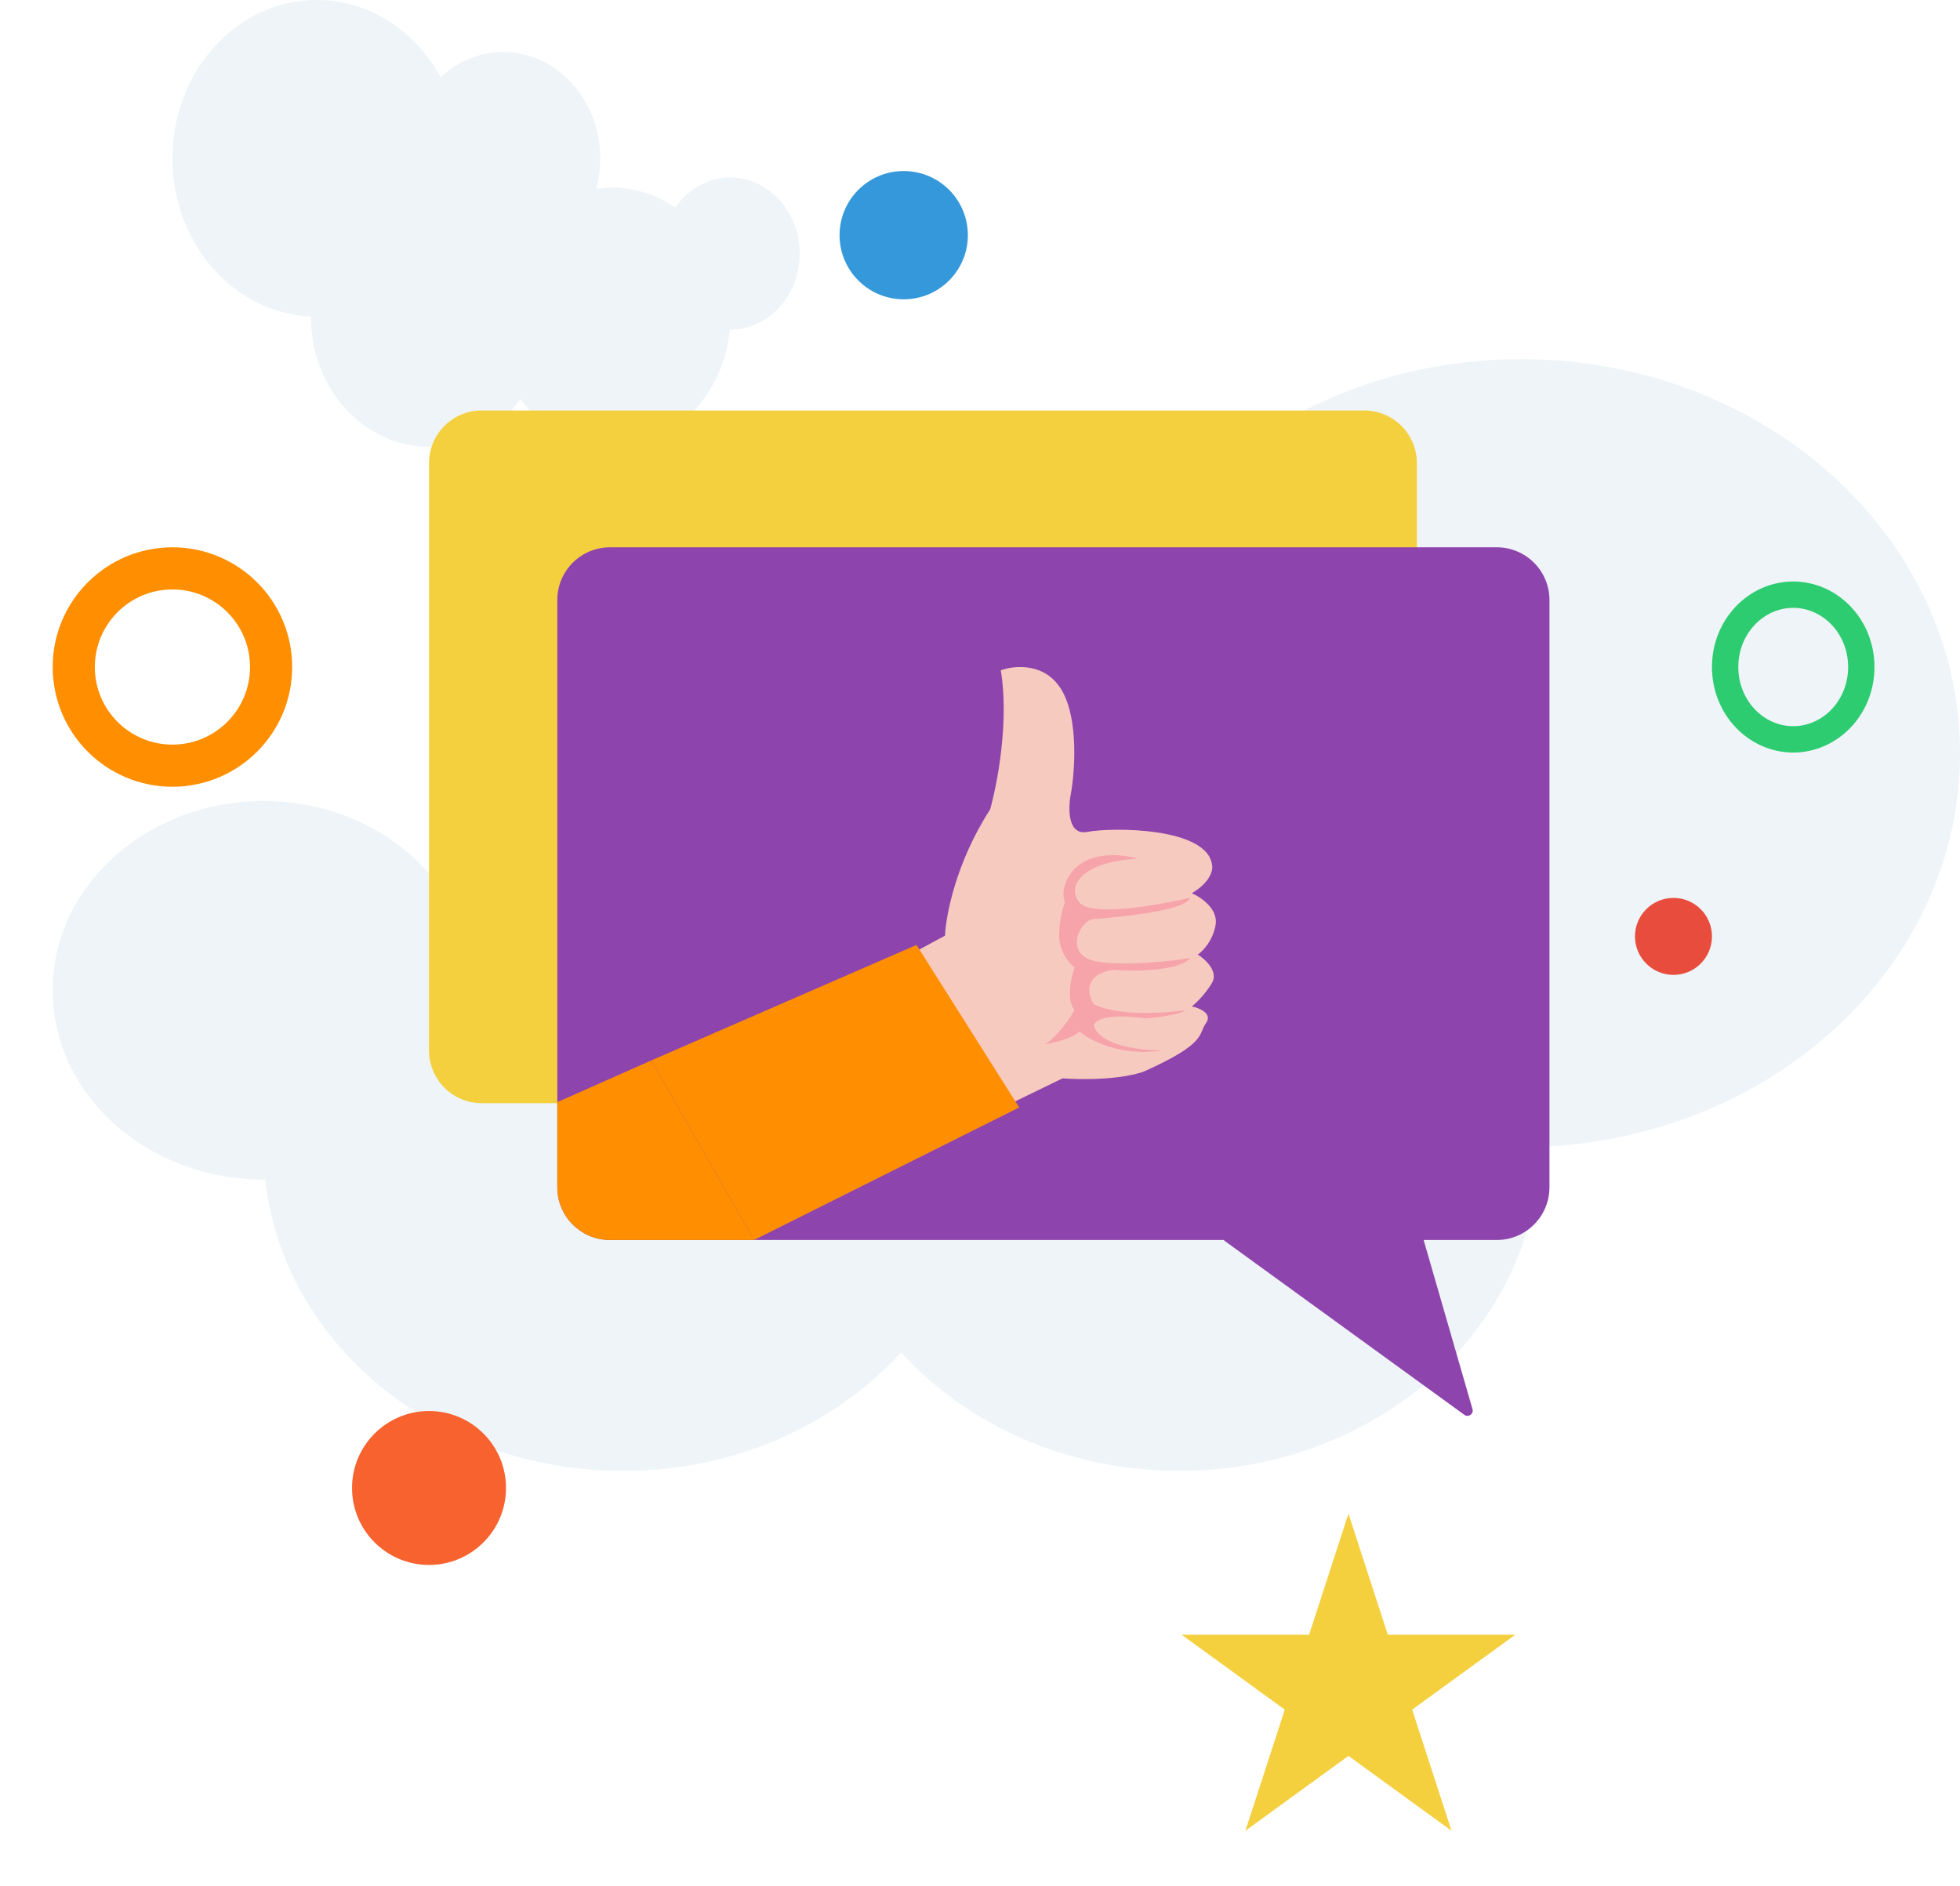 <svg width="372" height="358" viewBox="0 0 372 358" fill="none" xmlns="http://www.w3.org/2000/svg">
<path fill-rule="evenodd" clip-rule="evenodd" d="M138.607 33.707C134.336 33.707 130.548 35.951 128.145 39.412C124.681 37.006 120.583 35.593 116.18 35.593C115.144 35.593 114.14 35.696 113.147 35.845C113.64 34.015 113.918 32.079 113.918 30.071C113.918 18.922 105.679 9.883 95.512 9.883C90.987 9.883 86.847 11.682 83.641 14.654C78.848 5.886 70.132 0 60.136 0C44.998 0 32.727 13.462 32.727 30.071C32.727 46.269 44.405 59.439 59.026 60.083C59.026 60.12 59.021 60.158 59.021 60.195C59.021 73.785 69.062 84.804 81.45 84.804C88.45 84.804 94.701 81.28 98.815 75.764C102.929 81.28 109.177 84.804 116.18 84.804C127.836 84.804 137.409 75.042 138.499 62.567C138.536 62.567 138.57 62.573 138.607 62.573C145.876 62.573 151.766 56.114 151.766 48.14C151.766 40.169 145.876 33.707 138.607 33.707Z" fill="#0C5A8E" fill-opacity="0.07"/>
<path fill-rule="evenodd" clip-rule="evenodd" d="M50.019 152.057C63.005 152.057 74.515 157.642 81.824 166.255C92.368 160.268 104.819 156.751 118.21 156.751C121.359 156.751 124.423 157.007 127.442 157.379C125.933 152.824 125.087 148.006 125.087 143.01C125.087 115.265 150.144 92.772 181.069 92.772C194.831 92.772 207.42 97.249 217.17 104.646C231.744 82.826 258.251 68.179 288.64 68.179C334.682 68.179 372 101.679 372 143.01C372 183.319 336.476 216.091 292.014 217.694C292.014 217.787 292.031 217.88 292.031 217.981C292.031 251.791 261.495 279.211 223.831 279.211C202.536 279.211 183.536 270.442 171.016 256.717C158.514 270.442 139.514 279.211 118.21 279.211C82.773 279.211 53.66 254.92 50.347 223.875C50.226 223.875 50.123 223.891 50.019 223.891C27.913 223.891 10 207.819 10 187.974C10 168.145 27.913 152.057 50.019 152.057Z" fill="#0C5A8E" fill-opacity="0.07"/>
<g filter="url(#filter0_d_2964_7488)">
<path d="M353.267 126.619C353.267 134.326 347.362 140.352 340.345 140.352C333.328 140.352 327.424 134.326 327.424 126.619C327.424 118.912 333.328 112.886 340.345 112.886C347.362 112.886 353.267 118.912 353.267 126.619Z" stroke="#2ECC71" stroke-width="5"/>
</g>
<g filter="url(#filter1_d_2964_7488)">
<circle cx="317.618" cy="177.753" r="7.305" fill="#E74C3C"/>
</g>
<g filter="url(#filter2_d_2964_7488)">
<circle cx="81.426" cy="282.458" r="14.61" fill="#F7622E"/>
</g>
<g filter="url(#filter3_d_2964_7488)">
<circle cx="171.521" cy="44.641" r="12.175" fill="#3498DB"/>
</g>
<g filter="url(#filter4_d_2964_7488)">
<circle cx="32.727" cy="126.619" r="18.727" stroke="#FF8F01" stroke-width="8"/>
</g>
<g filter="url(#filter5_d_2964_7488)">
<path fill-rule="evenodd" clip-rule="evenodd" d="M81.426 87.919V199.408C81.426 204.931 85.903 209.408 91.426 209.408H258.919C264.442 209.408 268.919 204.931 268.919 199.408V87.919C268.919 82.397 264.442 77.919 258.919 77.919H91.426C85.903 77.919 81.426 82.397 81.426 87.919ZM210.537 214.464L256.011 247.469C256.782 248.029 257.824 247.297 257.559 246.383L248.025 213.377C247.901 212.949 247.509 212.655 247.064 212.655H211.125C210.156 212.655 209.753 213.895 210.537 214.464Z" fill="#F4D03F"/>
</g>
<g filter="url(#filter6_d_2964_7488)">
<path fill-rule="evenodd" clip-rule="evenodd" d="M105.775 113.892V225.381C105.775 230.904 110.253 235.381 115.775 235.381H232.254C232.309 235.448 232.375 235.511 232.452 235.567L277.926 268.572C278.696 269.131 279.738 268.4 279.474 267.485L270.199 235.381H284.08C289.603 235.381 294.08 230.904 294.08 225.381V113.892C294.08 108.369 289.603 103.892 284.08 103.892H115.775C110.253 103.892 105.775 108.369 105.775 113.892Z" fill="#8E44AD"/>
</g>
<g filter="url(#filter7_d_2964_7488)">
<path d="M255.932 287.327L263.404 310.322H287.582L268.021 324.533L275.493 347.528L255.932 333.316L236.372 347.528L243.843 324.533L224.283 310.322H248.461L255.932 287.327Z" fill="#F4D03F"/>
</g>
<path d="M179.361 177.615L173.955 180.526L191.974 209.408L201.658 204.706C210.307 205.244 215.622 204.035 217.199 203.363C229.136 197.989 227.334 196.422 228.911 194.183C230.172 192.392 227.635 191.347 226.208 191.049C226.959 190.452 228.776 188.72 230.037 186.571C231.298 184.422 228.761 182.093 227.334 181.198C228.235 180.601 230.172 178.645 230.713 175.6C231.253 172.555 227.935 170.302 226.208 169.555C229.812 167.406 230.262 165.078 230.037 164.182C229.136 157.017 211.118 157.017 206.388 157.913C202.604 158.63 202.709 153.435 203.235 150.749C203.986 146.569 204.721 136.823 201.658 131.27C198.595 125.718 192.574 126.27 189.946 127.24C191.568 136.912 189.271 148.883 187.919 153.659C181.433 163.689 179.511 173.809 179.361 177.615Z" fill="#F7CABF"/>
<path d="M203.281 165.707C206.539 161.397 213.083 162.115 215.949 163.013C205.996 163.462 202.15 167.889 204.865 171.319C207.036 174.063 219.794 171.863 225.901 170.421C224.997 173.114 210.294 174.237 207.579 174.461C204.865 174.686 201.698 181.42 208.258 182.542C213.506 183.44 222.207 182.468 225.901 181.869C223.73 184.383 215.195 184.413 211.198 184.114C205.589 185.012 206.448 188.828 207.579 190.623C212.284 192.958 221.151 192.344 224.997 191.746C223.911 192.644 219.417 193.168 217.306 193.317C209.886 192.24 207.73 193.766 207.579 194.664C208.846 198.615 216.853 199.453 220.699 199.378C212.737 200.635 206.825 197.507 204.865 195.786C203.779 197.043 200.039 197.956 198.305 198.256C200.657 196.819 203.055 193.317 203.96 191.746C202.331 189.77 203.281 185.535 203.96 183.665C202.98 182.917 201.019 180.657 201.019 177.604C201.019 174.551 201.773 172.142 202.15 171.319C201.246 169.164 202.527 166.68 203.281 165.707Z" fill="#F6A3A9"/>
<path d="M173.955 179.376L193.435 210.22L143.112 235.381L123.632 201.291L173.955 179.376Z" fill="#FF8F01"/>
<path d="M115.775 235.381H143.112L123.632 201.292L105.775 209.219V225.381C105.775 230.904 110.253 235.381 115.775 235.381Z" fill="#FF8F01"/>
<defs>
<filter id="filter0_d_2964_7488" x="314.924" y="100.386" width="50.843" height="52.466" filterUnits="userSpaceOnUse" color-interpolation-filters="sRGB">
<feFlood flood-opacity="0" result="BackgroundImageFix"/>
<feColorMatrix in="SourceAlpha" type="matrix" values="0 0 0 0 0 0 0 0 0 0 0 0 0 0 0 0 0 0 127 0" result="hardAlpha"/>
<feOffset/>
<feGaussianBlur stdDeviation="5"/>
<feColorMatrix type="matrix" values="0 0 0 0 0.369 0 0 0 0 0.463 0 0 0 0 0.98 0 0 0 0.25 0"/>
<feBlend mode="normal" in2="BackgroundImageFix" result="effect1_dropShadow_2964_7488"/>
<feBlend mode="normal" in="SourceGraphic" in2="effect1_dropShadow_2964_7488" result="shape"/>
</filter>
<filter id="filter1_d_2964_7488" x="300.313" y="160.448" width="34.61" height="34.61" filterUnits="userSpaceOnUse" color-interpolation-filters="sRGB">
<feFlood flood-opacity="0" result="BackgroundImageFix"/>
<feColorMatrix in="SourceAlpha" type="matrix" values="0 0 0 0 0 0 0 0 0 0 0 0 0 0 0 0 0 0 127 0" result="hardAlpha"/>
<feOffset/>
<feGaussianBlur stdDeviation="5"/>
<feColorMatrix type="matrix" values="0 0 0 0 0.369 0 0 0 0 0.463 0 0 0 0 0.98 0 0 0 0.25 0"/>
<feBlend mode="normal" in2="BackgroundImageFix" result="effect1_dropShadow_2964_7488"/>
<feBlend mode="normal" in="SourceGraphic" in2="effect1_dropShadow_2964_7488" result="shape"/>
</filter>
<filter id="filter2_d_2964_7488" x="56.816" y="257.848" width="49.22" height="49.22" filterUnits="userSpaceOnUse" color-interpolation-filters="sRGB">
<feFlood flood-opacity="0" result="BackgroundImageFix"/>
<feColorMatrix in="SourceAlpha" type="matrix" values="0 0 0 0 0 0 0 0 0 0 0 0 0 0 0 0 0 0 127 0" result="hardAlpha"/>
<feOffset/>
<feGaussianBlur stdDeviation="5"/>
<feColorMatrix type="matrix" values="0 0 0 0 0.369 0 0 0 0 0.463 0 0 0 0 0.98 0 0 0 0.25 0"/>
<feBlend mode="normal" in2="BackgroundImageFix" result="effect1_dropShadow_2964_7488"/>
<feBlend mode="normal" in="SourceGraphic" in2="effect1_dropShadow_2964_7488" result="shape"/>
</filter>
<filter id="filter3_d_2964_7488" x="149.346" y="22.466" width="44.35" height="44.35" filterUnits="userSpaceOnUse" color-interpolation-filters="sRGB">
<feFlood flood-opacity="0" result="BackgroundImageFix"/>
<feColorMatrix in="SourceAlpha" type="matrix" values="0 0 0 0 0 0 0 0 0 0 0 0 0 0 0 0 0 0 127 0" result="hardAlpha"/>
<feOffset/>
<feGaussianBlur stdDeviation="5"/>
<feColorMatrix type="matrix" values="0 0 0 0 0.369 0 0 0 0 0.463 0 0 0 0 0.98 0 0 0 0.25 0"/>
<feBlend mode="normal" in2="BackgroundImageFix" result="effect1_dropShadow_2964_7488"/>
<feBlend mode="normal" in="SourceGraphic" in2="effect1_dropShadow_2964_7488" result="shape"/>
</filter>
<filter id="filter4_d_2964_7488" x="0" y="93.892" width="65.453" height="65.453" filterUnits="userSpaceOnUse" color-interpolation-filters="sRGB">
<feFlood flood-opacity="0" result="BackgroundImageFix"/>
<feColorMatrix in="SourceAlpha" type="matrix" values="0 0 0 0 0 0 0 0 0 0 0 0 0 0 0 0 0 0 127 0" result="hardAlpha"/>
<feOffset/>
<feGaussianBlur stdDeviation="5"/>
<feColorMatrix type="matrix" values="0 0 0 0 0.369 0 0 0 0 0.463 0 0 0 0 0.98 0 0 0 0.25 0"/>
<feBlend mode="normal" in2="BackgroundImageFix" result="effect1_dropShadow_2964_7488"/>
<feBlend mode="normal" in="SourceGraphic" in2="effect1_dropShadow_2964_7488" result="shape"/>
</filter>
<filter id="filter5_d_2964_7488" x="71.426" y="67.919" width="207.493" height="189.745" filterUnits="userSpaceOnUse" color-interpolation-filters="sRGB">
<feFlood flood-opacity="0" result="BackgroundImageFix"/>
<feColorMatrix in="SourceAlpha" type="matrix" values="0 0 0 0 0 0 0 0 0 0 0 0 0 0 0 0 0 0 127 0" result="hardAlpha"/>
<feOffset/>
<feGaussianBlur stdDeviation="5"/>
<feColorMatrix type="matrix" values="0 0 0 0 0.369 0 0 0 0 0.463 0 0 0 0 0.98 0 0 0 0.25 0"/>
<feBlend mode="normal" in2="BackgroundImageFix" result="effect1_dropShadow_2964_7488"/>
<feBlend mode="normal" in="SourceGraphic" in2="effect1_dropShadow_2964_7488" result="shape"/>
</filter>
<filter id="filter6_d_2964_7488" x="95.775" y="93.892" width="208.305" height="184.875" filterUnits="userSpaceOnUse" color-interpolation-filters="sRGB">
<feFlood flood-opacity="0" result="BackgroundImageFix"/>
<feColorMatrix in="SourceAlpha" type="matrix" values="0 0 0 0 0 0 0 0 0 0 0 0 0 0 0 0 0 0 127 0" result="hardAlpha"/>
<feOffset/>
<feGaussianBlur stdDeviation="5"/>
<feColorMatrix type="matrix" values="0 0 0 0 0.369 0 0 0 0 0.463 0 0 0 0 0.98 0 0 0 0.25 0"/>
<feBlend mode="normal" in2="BackgroundImageFix" result="effect1_dropShadow_2964_7488"/>
<feBlend mode="normal" in="SourceGraphic" in2="effect1_dropShadow_2964_7488" result="shape"/>
</filter>
<filter id="filter7_d_2964_7488" x="214.283" y="277.327" width="83.299" height="80.201" filterUnits="userSpaceOnUse" color-interpolation-filters="sRGB">
<feFlood flood-opacity="0" result="BackgroundImageFix"/>
<feColorMatrix in="SourceAlpha" type="matrix" values="0 0 0 0 0 0 0 0 0 0 0 0 0 0 0 0 0 0 127 0" result="hardAlpha"/>
<feOffset/>
<feGaussianBlur stdDeviation="5"/>
<feColorMatrix type="matrix" values="0 0 0 0 0.369 0 0 0 0 0.463 0 0 0 0 0.98 0 0 0 0.25 0"/>
<feBlend mode="normal" in2="BackgroundImageFix" result="effect1_dropShadow_2964_7488"/>
<feBlend mode="normal" in="SourceGraphic" in2="effect1_dropShadow_2964_7488" result="shape"/>
</filter>
</defs>
</svg>
